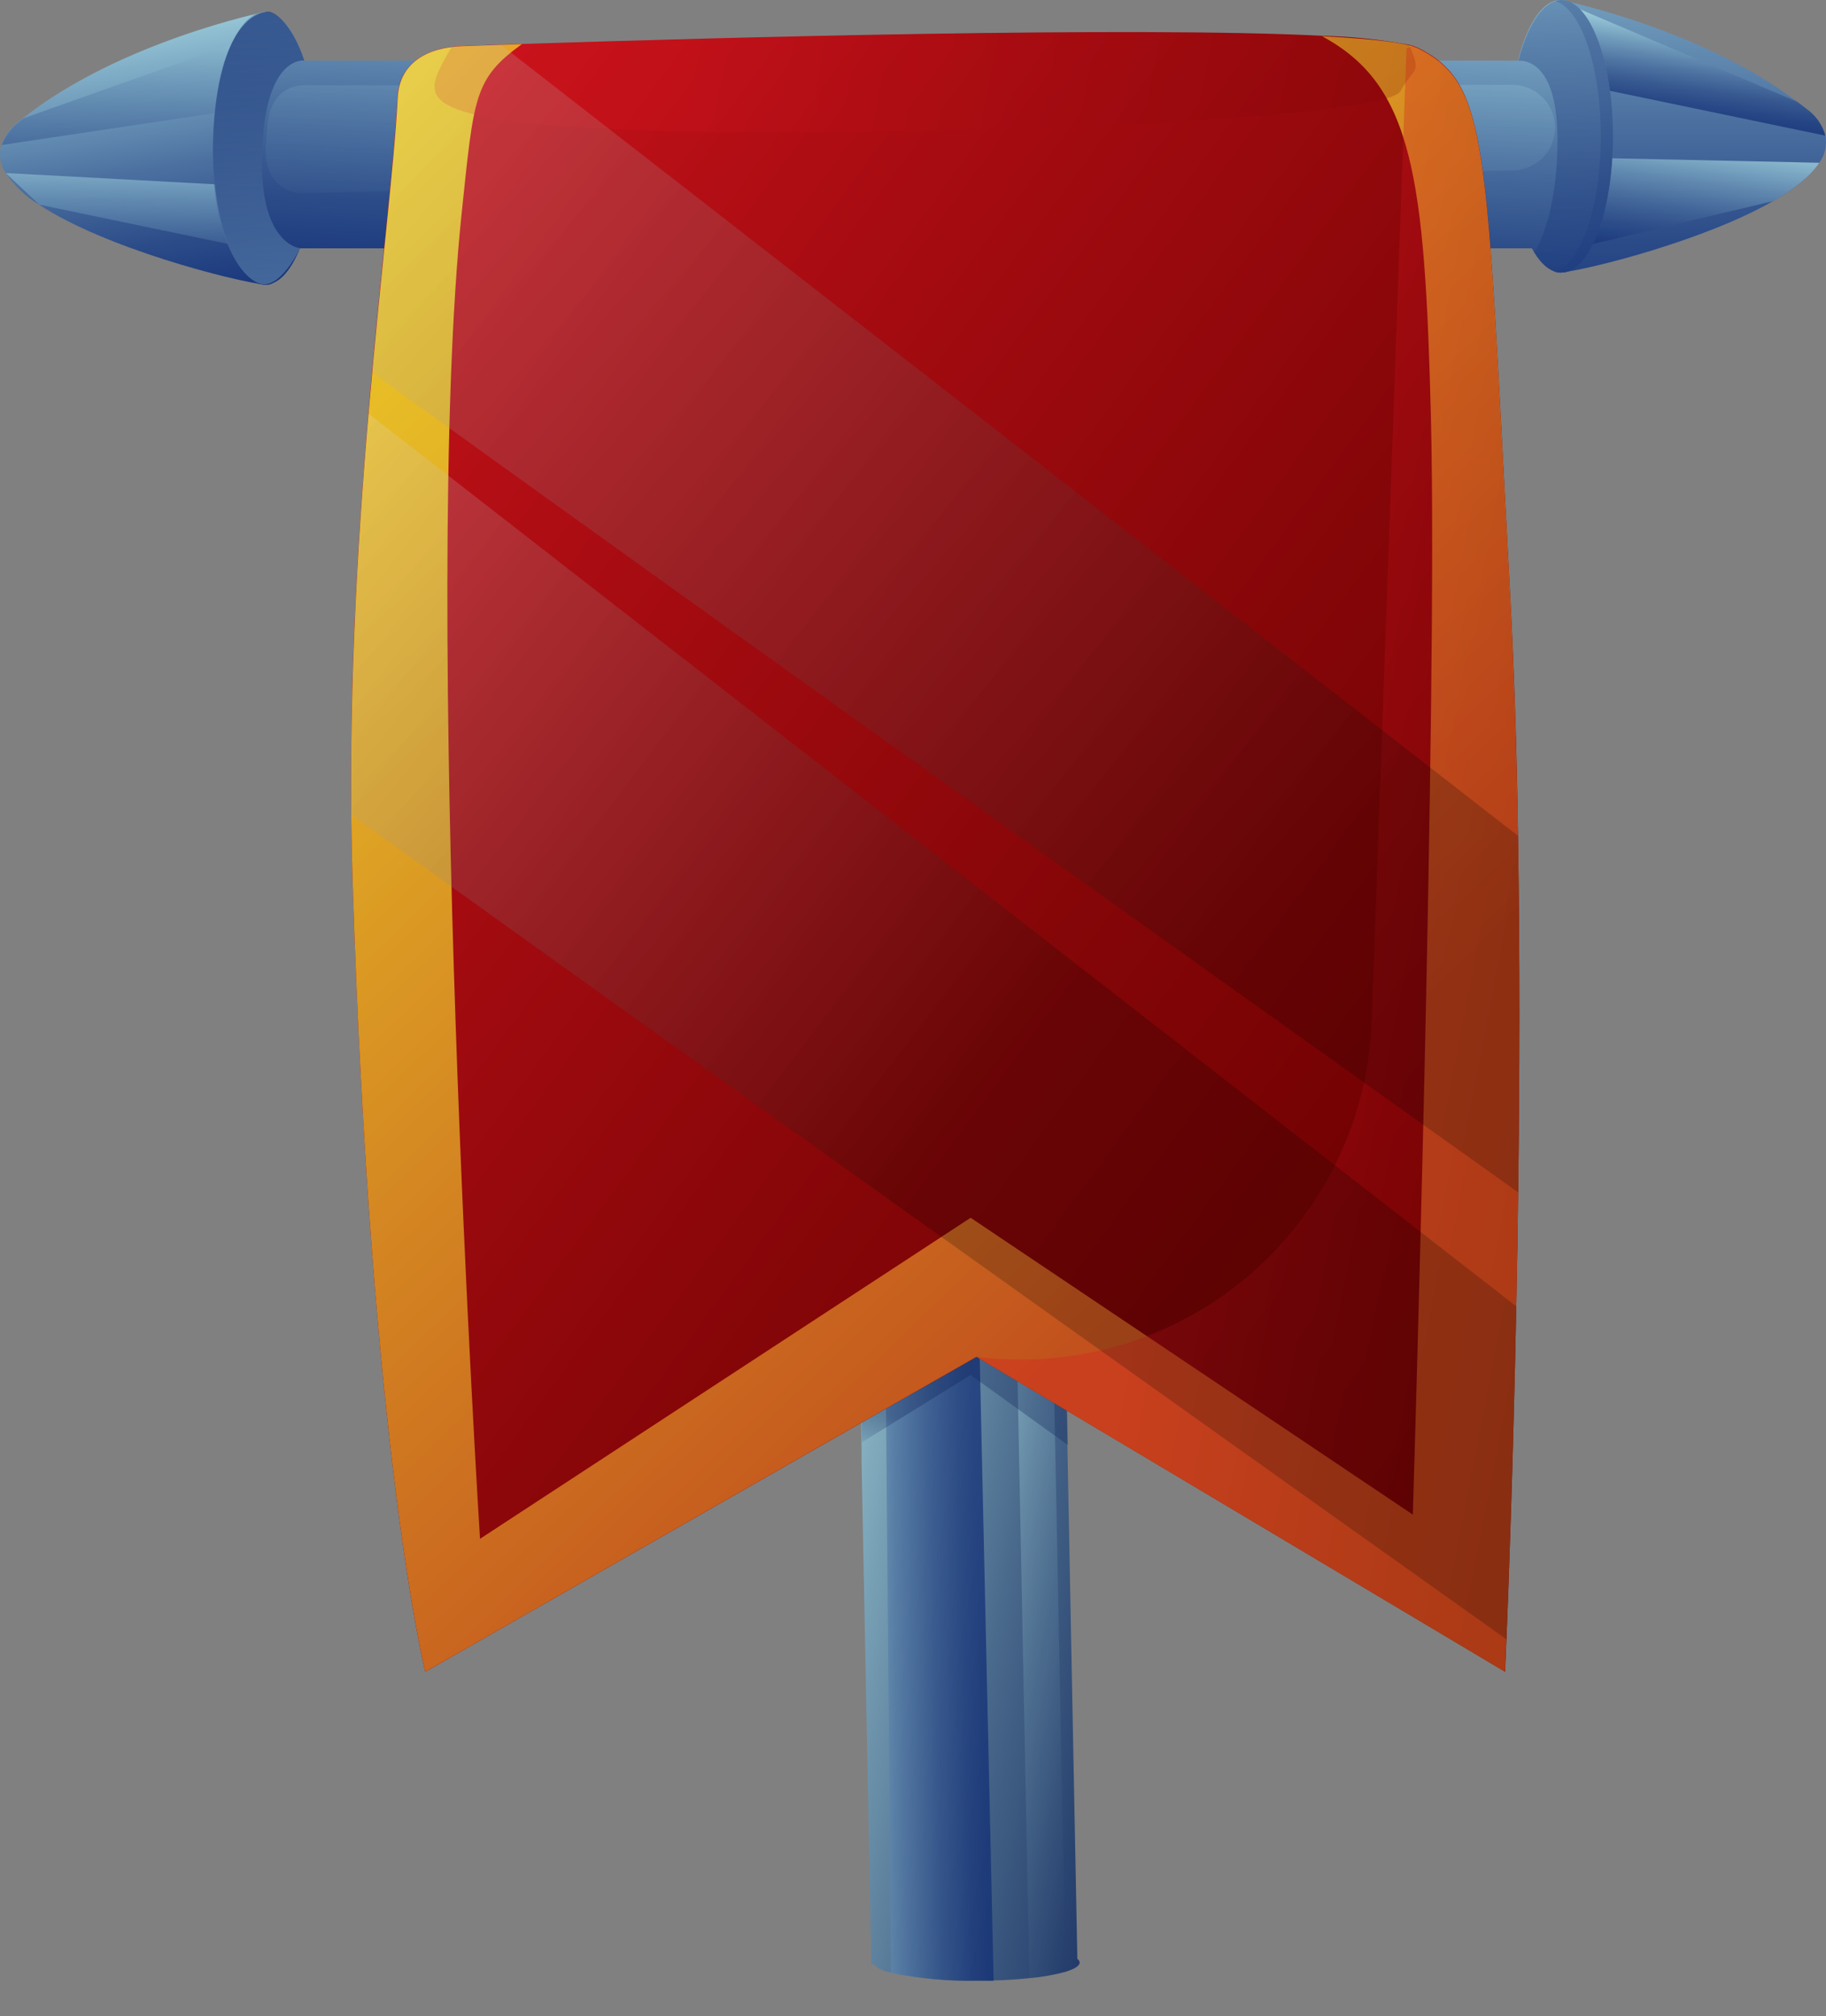 <svg width="48" height="53" viewBox="0 0 48 53" fill="none" xmlns="http://www.w3.org/2000/svg">
<rect x="0" y="0" width="48" height="53" fill="#808080" stroke="none"/>
<path d="M28.381 51.587C28.381 51.674 28.245 51.758 28.01 51.83C27.698 51.913 27.381 51.969 27.06 51.997C26.776 52.027 26.459 52.049 26.119 52.058C25.975 52.058 25.824 52.058 25.674 52.058C24.918 52.076 24.162 52.008 23.422 51.854L23.344 51.832C23.201 51.809 23.071 51.739 22.973 51.633H22.904L22.648 38.39V38.035L22.6 35.574V35.514L21.938 1.49L27.349 1.384L27.967 33.257L28.021 36.06L28.067 38.462L28.32 51.491C28.336 51.501 28.351 51.515 28.361 51.532C28.372 51.548 28.378 51.567 28.381 51.587Z" fill="url(#paint0_linear_137_1016)"/>
<path style="mix-blend-mode:screen" opacity="0.7" d="M26.119 52.066C25.975 52.066 25.824 52.066 25.674 52.066C24.918 52.081 24.162 52.01 23.422 51.854L23.279 35.665L23.121 34.709L25.707 33.596L26.119 52.066Z" fill="url(#paint1_linear_137_1016)"/>
<path style="mix-blend-mode:multiply" opacity="0.31" d="M28.01 51.83C27.698 51.913 27.381 51.969 27.06 51.997L26.629 30.252H27.585L28.01 51.83Z" fill="url(#paint2_linear_137_1016)"/>
<path style="mix-blend-mode:multiply" opacity="0.31" d="M28.071 37.984L25.515 36.143L22.656 37.913L22.648 37.561L22.6 35.099L22.808 33.596L28.024 35.583L28.071 37.984Z" fill="url(#paint3_linear_137_1016)"/>
<path d="M47.824 4.278C47.592 4.632 47.154 4.972 46.607 5.287C44.813 6.315 41.836 7.07 41.042 7.165C39.977 7.291 40.589 2.785 40.897 0.857C40.966 0.43 41.02 0.128 41.038 0.033C41.039 0.023 41.039 0.012 41.038 0.002C41.038 0.002 44.7 0.744 47.245 2.677C47.327 2.74 47.409 2.801 47.487 2.863C47.728 3.032 47.904 3.279 47.984 3.562C48.007 3.686 48.005 3.813 47.978 3.936C47.95 4.06 47.898 4.176 47.824 4.278Z" fill="url(#paint4_linear_137_1016)"/>
<path d="M7.499 6.725C7.416 7.218 7.251 7.517 6.965 7.483C6.112 7.383 2.754 6.521 1.029 5.38C0.68 5.169 0.38 4.885 0.149 4.549C0.077 4.441 0.029 4.319 0.01 4.19C-0.01 4.062 8.73424e-05 3.931 0.038 3.807C0.132 3.555 0.298 3.336 0.515 3.178L0.609 3.103C3.157 1.089 6.963 0.312 6.963 0.312C6.963 0.312 6.998 0.497 7.052 0.816C7.127 1.258 7.238 1.944 7.332 2.714C7.423 3.428 7.507 4.213 7.542 4.94C7.588 5.535 7.574 6.133 7.499 6.725Z" fill="url(#paint5_linear_137_1016)"/>
<path style="mix-blend-mode:screen" opacity="0.7" d="M47.984 3.566L40.801 2.07L40.894 0.855L40.958 0L41.035 0.032L47.245 2.675C47.327 2.738 47.409 2.799 47.487 2.861C47.729 3.031 47.905 3.28 47.984 3.566Z" fill="url(#paint6_linear_137_1016)"/>
<path style="mix-blend-mode:screen" opacity="0.7" d="M7.334 2.72L0.047 3.812C0.141 3.56 0.307 3.342 0.524 3.183L0.619 3.109L7.062 0.822C7.128 1.263 7.236 1.95 7.334 2.72Z" fill="url(#paint7_linear_137_1016)"/>
<path style="mix-blend-mode:multiply" opacity="0.6" d="M47.824 4.278C47.592 4.632 47.154 4.972 46.607 5.287L41.151 6.586L41.597 4.144L47.824 4.278Z" fill="url(#paint8_linear_137_1016)"/>
<path style="mix-blend-mode:multiply" opacity="0.6" d="M7.499 6.725L1.031 5.38L0.151 4.549L7.544 4.946C7.589 5.539 7.574 6.135 7.499 6.725Z" fill="url(#paint9_linear_137_1016)"/>
<path d="M42.392 3.582C42.392 5.562 41.786 7.164 41.038 7.164C40.779 7.164 40.537 6.97 40.33 6.634L40.268 6.528H7.885C7.644 7.12 7.329 7.484 6.958 7.484C6.216 7.484 5.605 5.879 5.605 3.901C5.605 1.924 6.212 0.317 6.958 0.317C7.373 0.317 7.744 0.813 7.993 1.592H39.901C40.144 0.631 40.556 0 41.025 0C41.788 0 42.392 1.607 42.392 3.582Z" fill="url(#paint10_linear_137_1016)"/>
<path style="mix-blend-mode:screen" opacity="0.3" d="M7.993 2.243L39.753 2.23C40.037 2.229 40.312 2.337 40.52 2.531C40.728 2.725 40.855 2.99 40.875 3.274C40.886 3.427 40.865 3.58 40.815 3.724C40.765 3.869 40.686 4.001 40.583 4.114C40.48 4.227 40.355 4.317 40.216 4.38C40.076 4.443 39.926 4.477 39.773 4.48L7.969 5.072C7.303 5.085 6.932 4.516 6.986 3.857L7.03 3.28C7.078 2.694 7.407 2.243 7.993 2.243Z" fill="url(#paint11_linear_137_1016)"/>
<path d="M39.908 31.342C39.895 32.375 39.879 33.383 39.858 34.338C39.779 38.367 39.66 41.618 39.6 43.091C39.578 43.647 39.565 43.944 39.565 43.944L25.674 35.665L11.178 43.944C11.178 43.944 9.744 38.214 9.267 23.087C9.249 22.529 9.238 21.973 9.234 21.417C9.191 17.614 9.419 13.988 9.683 10.869C9.715 10.498 9.747 10.137 9.777 9.787C10.063 6.663 10.367 4.131 10.447 2.567C10.488 1.749 11.082 1.334 11.863 1.232C11.957 1.219 12.053 1.212 12.148 1.209L13.163 1.174L13.72 1.156C19.051 0.983 29.776 0.69 34.755 0.94C35.523 0.958 36.289 1.038 37.044 1.178L37.126 1.202C37.185 1.218 37.243 1.24 37.298 1.267C39.153 2.222 39.053 3.701 39.688 15.438C39.799 17.501 39.873 19.705 39.905 21.965C39.957 25.133 39.947 28.365 39.908 31.342Z" fill="url(#paint12_linear_137_1016)"/>
<path d="M39.562 43.944L25.67 35.665L11.178 43.944C11.178 43.944 9.744 38.214 9.267 23.087C8.995 14.221 10.282 6.036 10.455 2.573C10.499 1.645 11.239 1.246 12.156 1.215L13.718 1.161C12.458 2.07 12.458 2.547 12.139 5.573C11.063 15.806 12.618 40.449 12.618 40.449L25.515 32.01L37.139 39.813C37.139 39.813 37.799 18.354 37.615 10.993C37.456 4.625 37.139 2.235 34.753 0.953C36.078 1.02 36.996 1.124 37.296 1.28C39.151 2.235 39.051 3.714 39.686 15.451C40.322 27.226 39.562 43.944 39.562 43.944Z" fill="url(#paint13_linear_137_1016)"/>
<path style="mix-blend-mode:screen" opacity="0.7" d="M42.392 3.582C42.392 5.562 41.786 7.164 41.038 7.164C40.778 7.164 40.537 6.97 40.33 6.634C40.33 6.634 40.96 5.74 40.94 3.591C40.919 1.443 39.916 1.599 39.916 1.599C40.159 0.638 40.571 0.007 41.04 0.007C41.788 -7.06702e-05 42.392 1.606 42.392 3.582Z" fill="url(#paint14_linear_137_1016)"/>
<path style="mix-blend-mode:screen" opacity="0.7" d="M8 1.592C8 1.592 6.887 1.432 6.887 4.298C6.887 6.445 7.887 6.524 7.887 6.524C7.887 6.524 7.366 7.637 6.82 7.452C6.21 7.25 5.455 5.879 5.615 3.332C5.8 0.467 6.865 0.312 7.047 0.306C7.229 0.3 7.681 0.636 8 1.592Z" fill="url(#paint15_linear_137_1016)"/>
<path style="mix-blend-mode:screen" d="M41.046 0C40.991 0 40.938 0.009 40.886 0.026C41.559 0.234 42.081 1.746 42.081 3.582C42.081 5.419 41.559 6.921 40.888 7.139C40.939 7.155 40.992 7.164 41.046 7.164C41.788 7.164 42.4 5.562 42.4 3.582C42.4 1.603 41.788 0 41.046 0Z" fill="url(#paint16_linear_137_1016)"/>
<path style="mix-blend-mode:screen" opacity="0.2" d="M36.82 2.388C36.317 3.343 17.712 3.822 13.414 3.184C10.965 2.812 11.213 2.375 11.87 1.237C11.965 1.225 12.06 1.218 12.156 1.215L13.718 1.161C19.049 0.989 29.774 0.696 34.753 0.946C35.521 0.964 36.287 1.043 37.042 1.184C37.393 1.978 37.161 1.742 36.82 2.388Z" fill="url(#paint17_linear_137_1016)"/>
<path style="mix-blend-mode:multiply" opacity="0.3" d="M39.562 43.944L25.67 35.665C26.943 35.826 28.235 35.72 29.465 35.354C30.695 34.988 31.834 34.37 32.812 33.539C33.789 32.708 34.583 31.682 35.142 30.528C35.701 29.373 36.013 28.115 36.059 26.833L36.972 1.273L37.117 1.208C37.176 1.224 37.233 1.246 37.289 1.273C39.144 2.228 39.044 3.707 39.678 15.444C40.322 27.226 39.562 43.944 39.562 43.944Z" fill="url(#paint18_linear_137_1016)"/>
<path style="mix-blend-mode:screen" opacity="0.2" d="M39.908 31.342C31.477 25.337 17.844 15.614 9.785 9.793C10.071 6.669 10.375 4.137 10.455 2.573C10.495 1.755 11.089 1.339 11.87 1.237C11.965 1.225 12.06 1.217 12.156 1.215L13.171 1.18L39.903 21.97C39.957 25.133 39.947 28.365 39.908 31.342Z" fill="url(#paint19_linear_137_1016)"/>
<path style="mix-blend-mode:screen" opacity="0.2" d="M39.858 34.338C39.779 38.367 39.66 41.618 39.6 43.091C35.297 40.033 20.296 29.363 9.241 21.423C9.199 17.62 9.427 13.993 9.69 10.874L39.858 34.338Z" fill="url(#paint20_linear_137_1016)"/>
<defs>
<linearGradient id="paint0_linear_137_1016" x1="21.372" y1="25.842" x2="36.354" y2="28.754" gradientUnits="userSpaceOnUse">
<stop stop-color="#BAEFF0"/>
<stop offset="0.08" stop-color="#A6D7DE"/>
<stop offset="0.33" stop-color="#7097AE"/>
<stop offset="0.55" stop-color="#456488"/>
<stop offset="0.75" stop-color="#263F6D"/>
<stop offset="0.9" stop-color="#13285C"/>
<stop offset="1" stop-color="#0C2056"/>
</linearGradient>
<linearGradient id="paint1_linear_137_1016" x1="21.253" y1="42.952" x2="25.765" y2="42.831" gradientUnits="userSpaceOnUse">
<stop stop-color="#BAEFF0"/>
<stop offset="0.04" stop-color="#B0E3E9"/>
<stop offset="0.3" stop-color="#77A3C0"/>
<stop offset="0.53" stop-color="#4B70A0"/>
<stop offset="0.73" stop-color="#2B4B88"/>
<stop offset="0.9" stop-color="#17347A"/>
<stop offset="1" stop-color="#102C75"/>
</linearGradient>
<linearGradient id="paint2_linear_137_1016" x1="26.001" y1="40.868" x2="31.163" y2="41.87" gradientUnits="userSpaceOnUse">
<stop stop-color="#BAEFF0"/>
<stop offset="0.08" stop-color="#A6D7DE"/>
<stop offset="0.33" stop-color="#7097AE"/>
<stop offset="0.55" stop-color="#456488"/>
<stop offset="0.75" stop-color="#263F6D"/>
<stop offset="0.9" stop-color="#13285C"/>
<stop offset="1" stop-color="#0C2056"/>
</linearGradient>
<linearGradient id="paint3_linear_137_1016" x1="24.956" y1="38.868" x2="25.179" y2="37.444" gradientUnits="userSpaceOnUse">
<stop stop-color="#BAEFF0"/>
<stop offset="0.08" stop-color="#A6D7DE"/>
<stop offset="0.33" stop-color="#7097AE"/>
<stop offset="0.55" stop-color="#456488"/>
<stop offset="0.75" stop-color="#263F6D"/>
<stop offset="0.9" stop-color="#13285C"/>
<stop offset="1" stop-color="#0C2056"/>
</linearGradient>
<linearGradient id="paint4_linear_137_1016" x1="44.22" y1="-5.096" x2="44.22" y2="10.554" gradientUnits="userSpaceOnUse">
<stop stop-color="#BAEFF0"/>
<stop offset="0.04" stop-color="#B0E3E9"/>
<stop offset="0.3" stop-color="#77A3C0"/>
<stop offset="0.53" stop-color="#4B70A0"/>
<stop offset="0.73" stop-color="#2B4B88"/>
<stop offset="0.9" stop-color="#17347A"/>
<stop offset="1" stop-color="#102C75"/>
</linearGradient>
<linearGradient id="paint5_linear_137_1016" x1="3.051" y1="-0.688" x2="4.537" y2="9.079" gradientUnits="userSpaceOnUse">
<stop stop-color="#BAEFF0"/>
<stop offset="0.04" stop-color="#B0E3E9"/>
<stop offset="0.3" stop-color="#77A3C0"/>
<stop offset="0.53" stop-color="#4B70A0"/>
<stop offset="0.73" stop-color="#2B4B88"/>
<stop offset="0.9" stop-color="#17347A"/>
<stop offset="1" stop-color="#102C75"/>
</linearGradient>
<linearGradient id="paint6_linear_137_1016" x1="44.645" y1="0.62" x2="44.3" y2="2.944" gradientUnits="userSpaceOnUse">
<stop stop-color="#BAEFF0"/>
<stop offset="0.04" stop-color="#B0E3E9"/>
<stop offset="0.3" stop-color="#77A3C0"/>
<stop offset="0.53" stop-color="#4B70A0"/>
<stop offset="0.73" stop-color="#2B4B88"/>
<stop offset="0.9" stop-color="#17347A"/>
<stop offset="1" stop-color="#102C75"/>
</linearGradient>
<linearGradient id="paint7_linear_137_1016" x1="3.841" y1="-0.499" x2="3.539" y2="6.856" gradientUnits="userSpaceOnUse">
<stop stop-color="#BAEFF0"/>
<stop offset="0.04" stop-color="#B0E3E9"/>
<stop offset="0.3" stop-color="#77A3C0"/>
<stop offset="0.53" stop-color="#4B70A0"/>
<stop offset="0.73" stop-color="#2B4B88"/>
<stop offset="0.9" stop-color="#17347A"/>
<stop offset="1" stop-color="#102C75"/>
</linearGradient>
<linearGradient id="paint8_linear_137_1016" x1="44.711" y1="3.914" x2="44.264" y2="6.94" gradientUnits="userSpaceOnUse">
<stop stop-color="#BAEFF0"/>
<stop offset="0.04" stop-color="#B0E3E9"/>
<stop offset="0.3" stop-color="#77A3C0"/>
<stop offset="0.53" stop-color="#4B70A0"/>
<stop offset="0.73" stop-color="#2B4B88"/>
<stop offset="0.9" stop-color="#17347A"/>
<stop offset="1" stop-color="#102C75"/>
</linearGradient>
<linearGradient id="paint9_linear_137_1016" x1="3.91" y1="4.024" x2="3.735" y2="8.228" gradientUnits="userSpaceOnUse">
<stop stop-color="#BAEFF0"/>
<stop offset="0.04" stop-color="#B0E3E9"/>
<stop offset="0.3" stop-color="#77A3C0"/>
<stop offset="0.53" stop-color="#4B70A0"/>
<stop offset="0.73" stop-color="#2B4B88"/>
<stop offset="0.9" stop-color="#17347A"/>
<stop offset="1" stop-color="#102C75"/>
</linearGradient>
<linearGradient id="paint10_linear_137_1016" x1="24.323" y1="-3.339" x2="23.747" y2="9.368" gradientUnits="userSpaceOnUse">
<stop stop-color="#BAEFF0"/>
<stop offset="0.04" stop-color="#B0E3E9"/>
<stop offset="0.3" stop-color="#77A3C0"/>
<stop offset="0.53" stop-color="#4B70A0"/>
<stop offset="0.73" stop-color="#2B4B88"/>
<stop offset="0.9" stop-color="#17347A"/>
<stop offset="1" stop-color="#102C75"/>
</linearGradient>
<linearGradient id="paint11_linear_137_1016" x1="24.077" y1="0.076" x2="23.693" y2="9.396" gradientUnits="userSpaceOnUse">
<stop stop-color="#BAEFF0"/>
<stop offset="0.04" stop-color="#B0E3E9"/>
<stop offset="0.3" stop-color="#77A3C0"/>
<stop offset="0.53" stop-color="#4B70A0"/>
<stop offset="0.73" stop-color="#2B4B88"/>
<stop offset="0.9" stop-color="#17347A"/>
<stop offset="1" stop-color="#102C75"/>
</linearGradient>
<linearGradient id="paint12_linear_137_1016" x1="0.916" y1="5.404" x2="43.253" y2="36.581" gradientUnits="userSpaceOnUse">
<stop stop-color="#DB1620"/>
<stop offset="0.02" stop-color="#D7151F"/>
<stop offset="0.34" stop-color="#A80C12"/>
<stop offset="0.62" stop-color="#860608"/>
<stop offset="0.85" stop-color="#710102"/>
<stop offset="1" stop-color="#690000"/>
</linearGradient>
<linearGradient id="paint13_linear_137_1016" x1="7.735" y1="5.343" x2="32.725" y2="31.303" gradientUnits="userSpaceOnUse">
<stop stop-color="#EDCD28"/>
<stop offset="0.36" stop-color="#DEA324"/>
<stop offset="1" stop-color="#C2511D"/>
</linearGradient>
<linearGradient id="paint14_linear_137_1016" x1="40.085" y1="-9.2" x2="41.879" y2="10.628" gradientUnits="userSpaceOnUse">
<stop stop-color="#BAEFF0"/>
<stop offset="0.04" stop-color="#B0E3E9"/>
<stop offset="0.3" stop-color="#77A3C0"/>
<stop offset="0.53" stop-color="#4B70A0"/>
<stop offset="0.73" stop-color="#2B4B88"/>
<stop offset="0.9" stop-color="#17347A"/>
<stop offset="1" stop-color="#102C75"/>
</linearGradient>
<linearGradient id="paint15_linear_137_1016" x1="8.03" y1="16.653" x2="6.238" y2="-3.143" gradientUnits="userSpaceOnUse">
<stop stop-color="#BAEFF0"/>
<stop offset="0.04" stop-color="#B0E3E9"/>
<stop offset="0.3" stop-color="#77A3C0"/>
<stop offset="0.53" stop-color="#4B70A0"/>
<stop offset="0.73" stop-color="#2B4B88"/>
<stop offset="0.9" stop-color="#17347A"/>
<stop offset="1" stop-color="#102C75"/>
</linearGradient>
<linearGradient id="paint16_linear_137_1016" x1="40.337" y1="-9.222" x2="42.131" y2="10.606" gradientUnits="userSpaceOnUse">
<stop stop-color="#BAEFF0"/>
<stop offset="0.04" stop-color="#B0E3E9"/>
<stop offset="0.3" stop-color="#77A3C0"/>
<stop offset="0.53" stop-color="#4B70A0"/>
<stop offset="0.73" stop-color="#2B4B88"/>
<stop offset="0.9" stop-color="#17347A"/>
<stop offset="1" stop-color="#102C75"/>
</linearGradient>
<linearGradient id="paint17_linear_137_1016" x1="18.305" y1="0.844" x2="42.11" y2="5.471" gradientUnits="userSpaceOnUse">
<stop stop-color="#DB1620"/>
<stop offset="0.02" stop-color="#D7151F"/>
<stop offset="0.34" stop-color="#A80C12"/>
<stop offset="0.62" stop-color="#860608"/>
<stop offset="0.85" stop-color="#710102"/>
<stop offset="1" stop-color="#690000"/>
</linearGradient>
<linearGradient id="paint18_linear_137_1016" x1="32.43" y1="21.427" x2="46.785" y2="24.217" gradientUnits="userSpaceOnUse">
<stop stop-color="#DB1620"/>
<stop offset="0.02" stop-color="#D7151F"/>
<stop offset="0.34" stop-color="#A80C12"/>
<stop offset="0.62" stop-color="#860608"/>
<stop offset="0.85" stop-color="#710102"/>
<stop offset="1" stop-color="#690000"/>
</linearGradient>
<linearGradient id="paint19_linear_137_1016" x1="4.075" y1="-2.193" x2="33.801" y2="23.679" gradientUnits="userSpaceOnUse">
<stop stop-color="white"/>
<stop offset="1"/>
</linearGradient>
<linearGradient id="paint20_linear_137_1016" x1="4.656" y1="12.16" x2="25.765" y2="28.841" gradientUnits="userSpaceOnUse">
<stop stop-color="white"/>
<stop offset="1"/>
</linearGradient>
</defs>
</svg>
